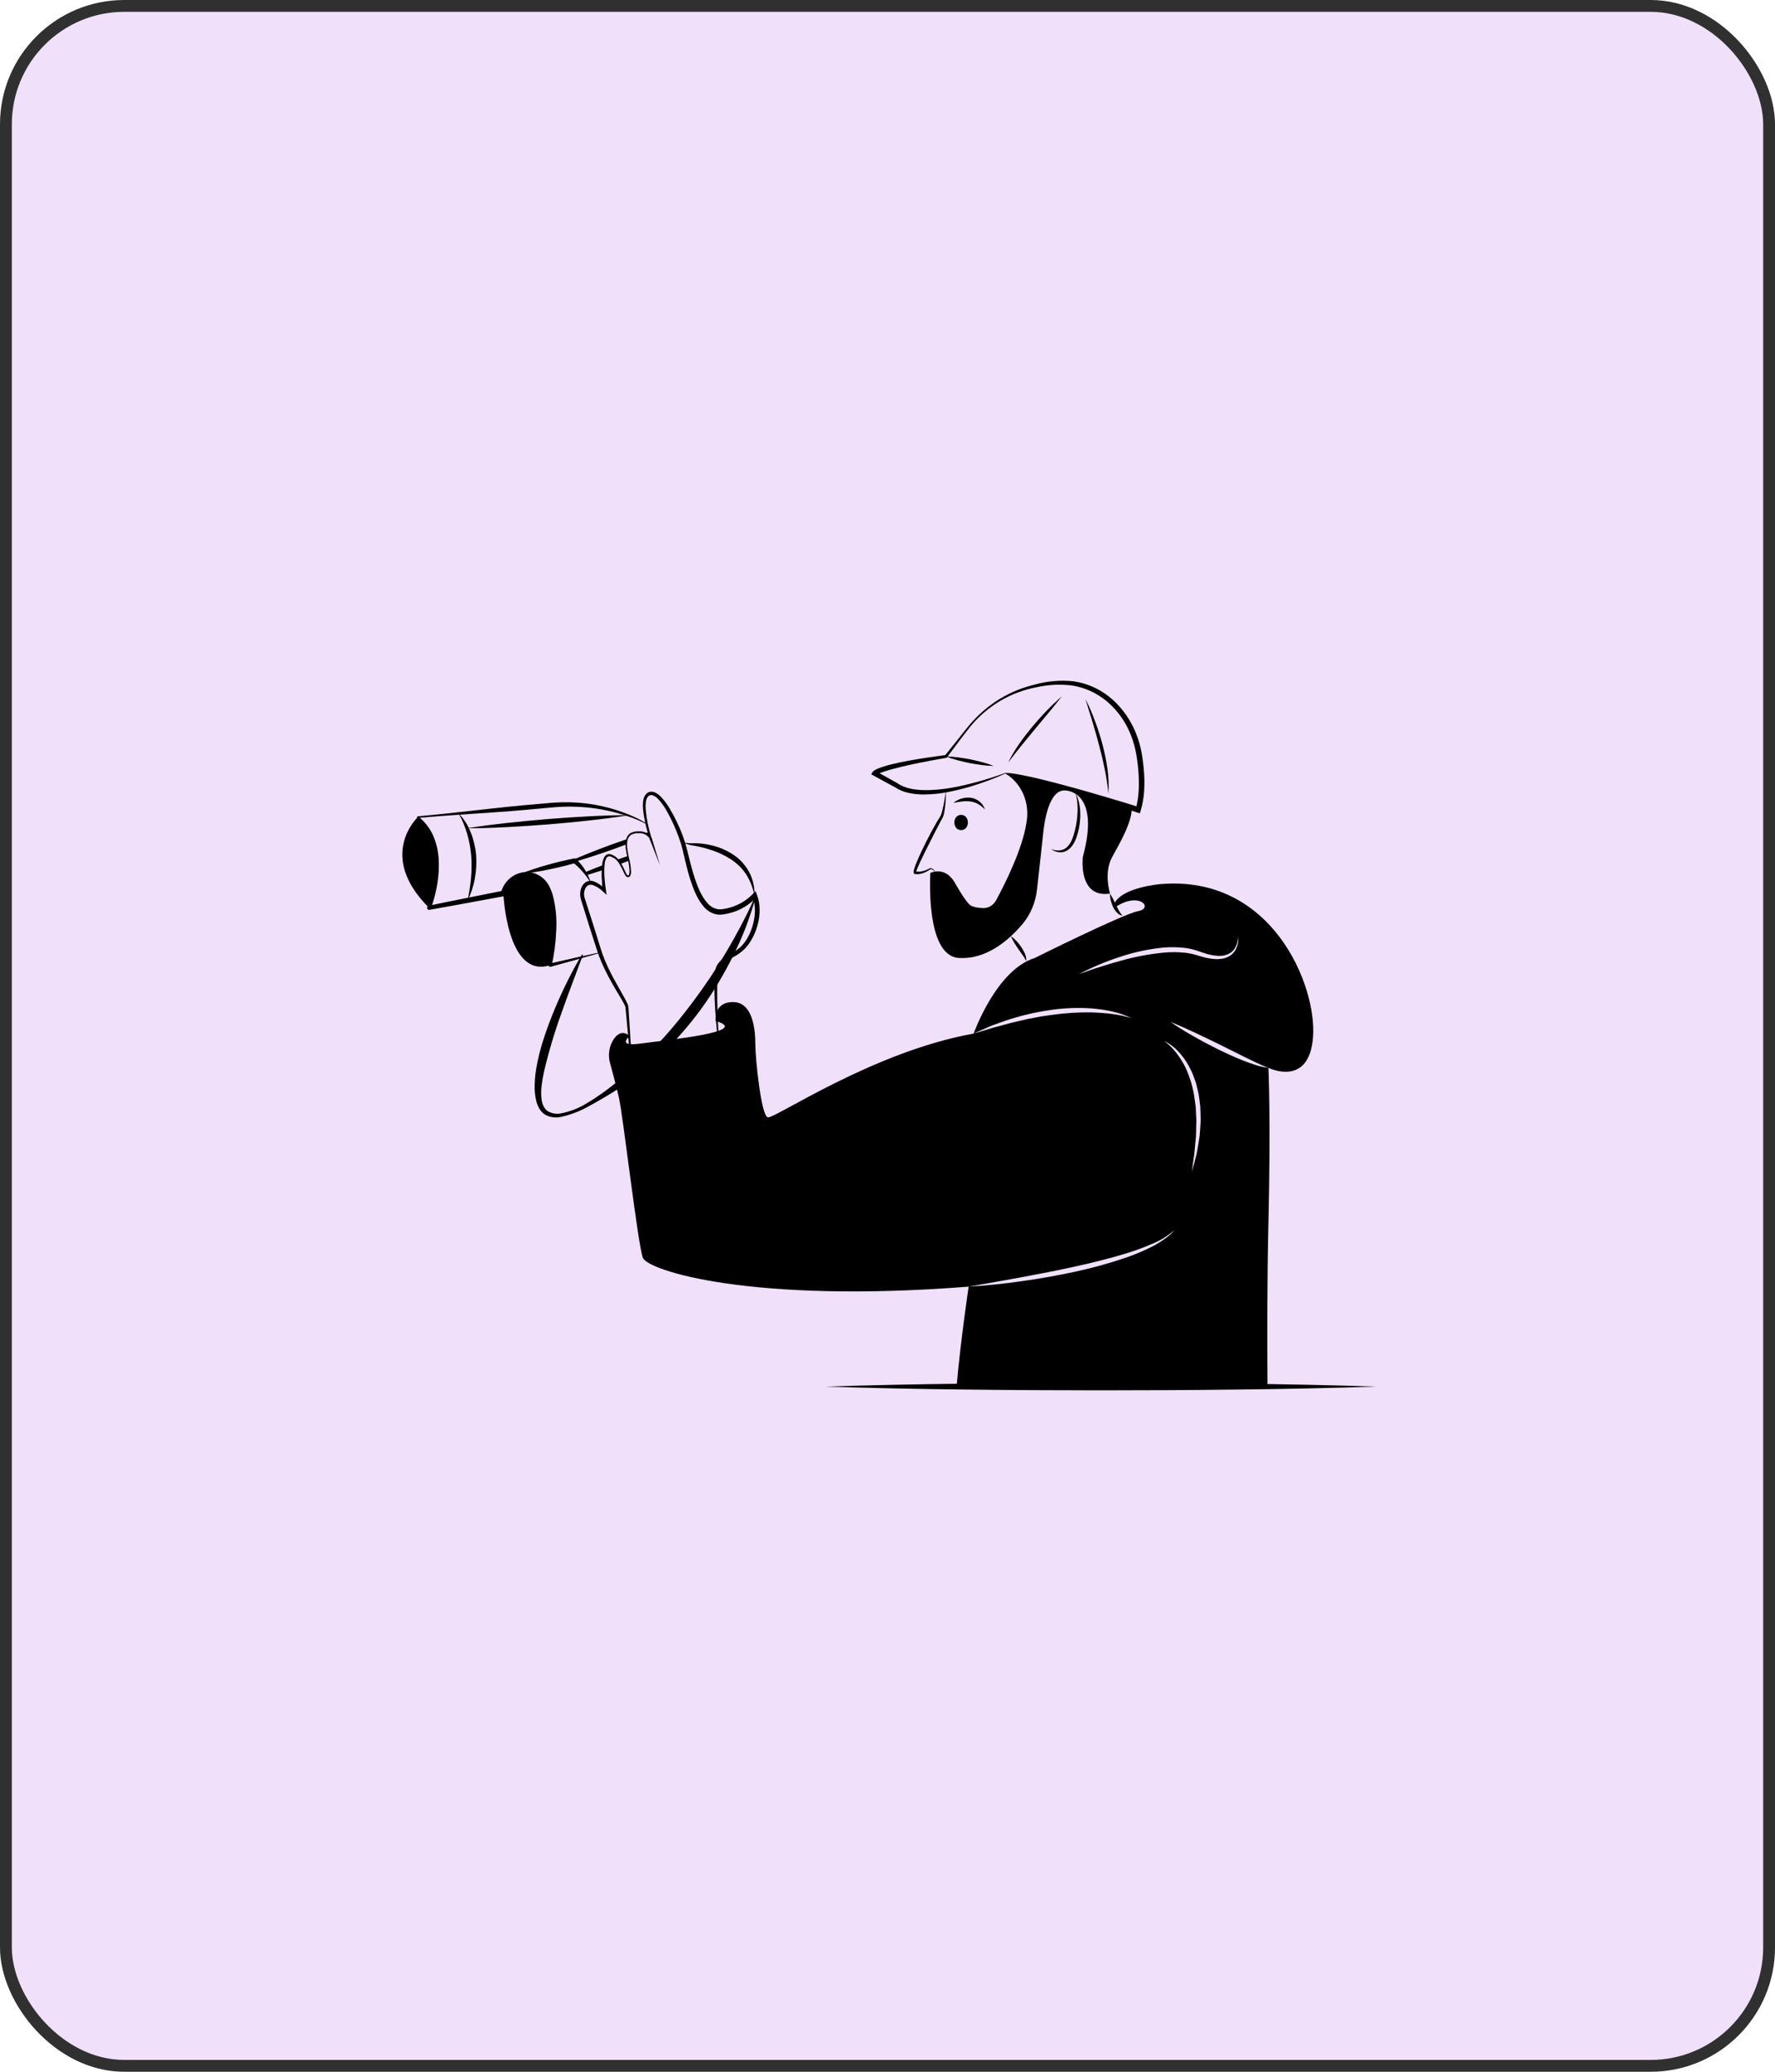 <svg width="300" height="350" viewBox="0 0 300 350" fill="none" xmlns="http://www.w3.org/2000/svg">
<rect x="1" y="1" width="298" height="348" rx="20" fill="#F0E0FA" stroke="#303030" stroke-width="2"/>
<path d="M109.299 139.25L109.295 139.25C109.289 139.25 109.283 139.249 109.277 139.246L109.274 139.244C108.764 138.962 108.24 138.711 107.705 138.492C107.174 138.273 106.624 138.06 106.089 137.889L106.132 137.896L106.124 137.896C106.111 137.897 106.098 137.895 106.085 137.891L106.074 137.887C103.248 136.922 100.312 136.384 97.351 136.288C95.875 136.24 94.398 136.291 92.928 136.441L88.472 136.851C85.501 137.112 82.524 137.299 79.548 137.505C76.572 137.701 73.597 137.914 70.626 138.183L70.689 137.936C71.215 138.351 71.696 138.831 72.123 139.364C72.546 139.903 72.906 140.497 73.195 141.132C73.475 141.772 73.698 142.439 73.858 143.125C74.011 143.813 74.108 144.514 74.15 145.22C74.223 146.631 74.135 148.046 73.891 149.434C73.659 150.828 73.296 152.192 72.807 153.505L72.454 153.009C74.544 152.579 76.634 152.145 78.727 151.732L85.003 150.478L84.66 150.814L84.706 150.668L84.692 150.707C84.996 149.662 85.621 148.761 86.463 148.159C87.3 147.557 88.292 147.266 89.293 147.327C90.299 147.397 91.252 147.836 91.999 148.572C92.097 148.657 92.185 148.755 92.261 148.862L92.504 149.172C92.65 149.391 92.784 149.618 92.906 149.853C93.022 150.086 93.101 150.326 93.2 150.562C93.246 150.681 93.296 150.798 93.338 150.918L93.441 151.285C93.941 153.221 94.133 155.237 94.009 157.244C93.927 159.224 93.672 161.191 93.247 163.119L92.933 162.776L97.152 161.816L101.381 160.895C101.391 160.893 101.402 160.895 101.411 160.902C101.42 160.908 101.427 160.918 101.429 160.93C101.432 160.941 101.43 160.953 101.424 160.963C101.419 160.973 101.41 160.981 101.399 160.984L97.229 162.174L93.052 163.331C93.009 163.342 92.965 163.342 92.923 163.33C92.881 163.319 92.843 163.296 92.811 163.263C92.78 163.231 92.756 163.19 92.743 163.146C92.729 163.101 92.726 163.053 92.734 163.006L92.738 162.988C93.075 161.086 93.267 159.157 93.313 157.22C93.389 155.309 93.166 153.397 92.653 151.567L92.554 151.233C92.515 151.125 92.468 151.021 92.426 150.915C92.336 150.708 92.26 150.484 92.16 150.29C92.046 150.109 91.957 149.907 91.828 149.741L91.63 149.495C91.569 149.408 91.498 149.331 91.418 149.265C90.813 148.685 90.046 148.344 89.241 148.297C88.433 148.246 87.63 148.48 86.953 148.964C86.279 149.449 85.775 150.166 85.521 151.001L85.507 151.041C85.505 151.053 85.502 151.064 85.498 151.075L85.47 151.144C85.441 151.213 85.398 151.274 85.343 151.32C85.288 151.367 85.223 151.398 85.155 151.411L78.863 152.571C76.766 152.962 74.666 153.333 72.567 153.708C72.509 153.719 72.449 153.712 72.394 153.688C72.339 153.665 72.291 153.626 72.254 153.575C72.218 153.524 72.195 153.464 72.188 153.4C72.181 153.336 72.189 153.271 72.213 153.212C72.712 151.958 73.101 150.654 73.375 149.32C73.66 147.984 73.788 146.613 73.756 145.242C73.736 144.558 73.661 143.878 73.534 143.208C73.398 142.541 73.195 141.892 72.928 141.274C72.656 140.659 72.315 140.082 71.914 139.557C71.506 139.036 71.046 138.567 70.542 138.158L70.538 138.155C70.518 138.138 70.503 138.115 70.496 138.088C70.488 138.062 70.488 138.034 70.495 138.007C70.502 137.981 70.516 137.957 70.536 137.94C70.556 137.923 70.58 137.912 70.605 137.91C73.577 137.647 76.544 137.33 79.509 136.992C82.476 136.665 85.441 136.319 88.411 136.047L92.869 135.657C94.369 135.517 95.876 135.492 97.38 135.581C98.883 135.672 100.377 135.886 101.851 136.221C103.323 136.545 104.768 136.997 106.174 137.572L106.124 137.562L106.132 137.563L106.144 137.563C106.155 137.563 106.165 137.566 106.176 137.57C106.733 137.786 107.254 138.027 107.785 138.285C108.312 138.541 108.824 138.835 109.316 139.165L109.295 139.159L109.299 139.159C109.31 139.16 109.32 139.164 109.327 139.173C109.335 139.181 109.339 139.193 109.339 139.204C109.339 139.216 109.335 139.227 109.327 139.236C109.32 139.244 109.31 139.249 109.299 139.25L109.299 139.25ZM127.52 151.339C127.283 150.044 126.806 148.815 126.119 147.727C125.776 147.205 125.382 146.725 124.944 146.297C124.499 145.875 124.023 145.494 123.52 145.158C122.487 144.5 121.385 143.981 120.237 143.611C119.073 143.227 117.883 142.945 116.678 142.767L116.655 142.765C116.243 142.64 115.833 142.506 115.424 142.365C115.853 142.387 116.28 142.421 116.706 142.462L116.683 142.459C117.941 142.399 119.201 142.53 120.426 142.847C121.67 143.152 122.86 143.676 123.95 144.398C125.061 145.127 125.986 146.148 126.64 147.367C127.269 148.575 127.574 149.951 127.52 151.339V151.339Z" fill="black"/>
<path d="M88.08 147.604C88.806 147.298 89.54 147.032 90.279 146.791C91.017 146.546 91.759 146.32 92.505 146.113C93.248 145.895 94 145.717 94.749 145.524C95.502 145.352 96.254 145.172 97.012 145.028L97.188 144.995L97.298 145.086C97.609 145.348 97.896 145.642 98.155 145.964C98.412 146.27 98.648 146.596 98.862 146.94C99.075 147.28 99.267 147.635 99.436 148.003C99.606 148.368 99.749 148.746 99.865 149.135C99.648 148.804 99.424 148.483 99.194 148.174C98.96 147.864 98.725 147.555 98.479 147.275C98.228 146.991 97.971 146.716 97.705 146.458C97.444 146.208 97.171 145.974 96.887 145.757L97.172 145.815C96.429 146.032 95.678 146.215 94.929 146.408C94.176 146.579 93.426 146.765 92.668 146.911C91.912 147.069 91.152 147.207 90.388 147.325C89.625 147.448 88.857 147.546 88.08 147.604ZM77.516 137.429C78.406 138.324 79.106 139.42 79.568 140.639C80.05 141.858 80.355 143.152 80.471 144.474C80.567 145.792 80.493 147.119 80.25 148.415C80.221 148.576 80.198 148.738 80.163 148.898L80.039 149.371L79.778 150.309C79.567 150.921 79.321 151.517 79.062 152.099C79.146 151.45 79.285 150.828 79.382 150.198L79.504 149.252L79.571 148.783C79.589 148.626 79.595 148.467 79.607 148.31C79.627 147.995 79.65 147.681 79.681 147.369C79.702 147.056 79.691 146.741 79.698 146.428C79.711 145.803 79.692 145.178 79.642 144.555C79.536 143.311 79.308 142.082 78.963 140.89C78.614 139.675 78.128 138.513 77.516 137.429V137.429Z" fill="black"/>
<path d="M100.09 146.862C100.712 146.609 101.339 146.361 101.969 146.125C101.934 146.405 101.915 146.687 101.914 146.97C101.374 147.154 100.83 147.33 100.283 147.501C99.913 147.617 99.542 147.733 99.168 147.849C99.117 147.763 99.066 147.681 99.015 147.604C98.963 147.523 98.908 147.446 98.861 147.373C99.271 147.197 99.68 147.03 100.09 146.862ZM106.298 145.413C105.817 145.593 105.344 145.773 104.864 145.949H104.86C104.71 145.691 104.536 145.451 104.34 145.233L104.517 145.169C105.049 144.98 105.581 144.791 106.112 144.607C106.175 144.899 106.242 145.169 106.298 145.413ZM103.592 142.587C104.383 142.309 105.175 142.03 105.971 141.76C105.885 142.048 105.843 142.349 105.849 142.652C105.183 142.909 104.509 143.153 103.84 143.402C102.355 143.93 100.862 144.448 99.357 144.916C98.66 145.139 97.959 145.352 97.254 145.555C96.443 145.79 95.631 146.013 94.808 146.206C95.135 146.048 95.462 145.889 95.793 145.735C95.797 145.735 95.797 145.735 95.8 145.73C96.911 145.216 98.038 144.74 99.164 144.281C100.63 143.681 102.111 143.132 103.592 142.587ZM109.787 141.07C109.72 141.1 109.653 141.13 109.587 141.155C109.414 140.998 109.22 140.873 109.011 140.782C109.224 140.718 109.437 140.654 109.65 140.589C109.701 140.769 109.748 140.932 109.787 141.07ZM72.511 153.357C63.618 144.521 70.617 138.048 70.617 138.048C76.832 142.948 72.511 153.357 72.511 153.357ZM92.992 163.052C85.654 165.435 85.079 150.944 85.079 150.944C85.088 150.914 85.097 150.885 85.105 150.855C86.209 147.166 90.938 146.689 92.569 150.138C94.78 154.813 92.992 163.052 92.992 163.052ZM98.527 161.321C97.311 164.581 96.068 167.808 94.924 171.064C93.754 174.28 92.769 177.571 91.973 180.92C91.785 181.742 91.641 182.575 91.541 183.414C91.433 184.227 91.436 185.053 91.551 185.865C91.612 186.247 91.731 186.615 91.903 186.954C92.079 187.276 92.323 187.548 92.615 187.747C93.281 188.114 94.038 188.238 94.774 188.098C96.336 187.803 97.839 187.214 99.216 186.357C99.565 186.146 99.915 185.938 100.261 185.718L101.281 185.027C101.97 184.582 102.615 184.062 103.276 183.573C103.934 183.079 104.56 182.535 105.202 182.02L106.134 181.203C106.445 180.93 106.764 180.671 107.063 180.384C107.665 179.814 108.291 179.28 108.877 178.692L109.769 177.83L110.638 176.94C111.792 175.749 112.903 174.512 113.969 173.227C115.043 171.952 116.074 170.634 117.08 169.295C119.098 166.61 120.977 163.804 122.708 160.891C123.576 159.432 124.41 157.946 125.208 156.432C126.007 154.92 126.772 153.379 127.469 151.8L127.626 151.861C126.683 155.251 125.413 158.522 123.836 161.62C122.279 164.742 120.482 167.715 118.465 170.506C116.425 173.287 114.161 175.864 111.7 178.205L110.776 179.079L109.826 179.92C109.197 180.486 108.538 181.012 107.88 181.536C107.221 182.058 106.536 182.542 105.857 183.031C105.159 183.49 104.479 183.975 103.769 184.408C103.059 184.842 102.359 185.289 101.636 185.692C100.919 186.104 100.204 186.52 99.471 186.906C98.012 187.727 96.456 188.324 94.847 188.681C93.988 188.878 93.095 188.78 92.29 188.401C91.874 188.174 91.515 187.842 91.242 187.432C90.984 187.027 90.788 186.58 90.66 186.108C90.433 185.204 90.333 184.266 90.364 183.329C90.387 182.42 90.471 181.514 90.615 180.618C90.909 178.858 91.341 177.128 91.904 175.447C92.445 173.77 93.062 172.131 93.733 170.522C94.061 169.714 94.418 168.921 94.777 168.13C95.134 167.338 95.51 166.556 95.896 165.781C96.667 164.231 97.48 162.706 98.38 161.235L98.527 161.321ZM78.95 139.926C81.218 139.555 83.492 139.272 85.769 139.021C88.045 138.765 90.325 138.561 92.606 138.367C94.887 138.191 97.17 138.025 99.456 137.913C101.742 137.794 104.03 137.708 106.324 137.712C104.055 138.084 101.781 138.367 99.504 138.618C97.228 138.874 94.948 139.078 92.667 139.271C90.385 139.446 88.103 139.612 85.817 139.724C83.531 139.842 81.243 139.929 78.95 139.926Z" fill="black"/>
<path d="M106.81 181.525C106.484 178.376 106.17 175.222 105.889 172.064L105.781 170.88L105.727 170.288C105.722 170.242 105.72 170.182 105.712 170.147C105.702 170.119 105.694 170.09 105.688 170.061C105.661 169.982 105.63 169.904 105.595 169.829C105.274 169.166 104.852 168.502 104.461 167.84C103.662 166.515 102.892 165.157 102.203 163.742C101.862 163.033 101.541 162.309 101.261 161.562C100.983 160.806 100.751 160.053 100.51 159.31C100.026 157.817 99.546 156.323 99.084 154.822L98.383 152.574L98.208 152.012C98.14 151.799 98.094 151.579 98.072 151.355C98.023 150.899 98.082 150.437 98.243 150.013C98.404 149.562 98.709 149.19 99.102 148.965C99.509 148.77 99.968 148.75 100.388 148.908C101.109 149.203 101.768 149.656 102.323 150.238L101.89 150.503C101.789 149.738 101.725 148.969 101.697 148.197C101.683 147.812 101.681 147.422 101.695 147.037C101.725 146.648 101.74 146.253 101.8 145.868C101.852 145.457 101.986 145.064 102.194 144.716C102.318 144.521 102.501 144.38 102.712 144.317C102.913 144.271 103.122 144.284 103.318 144.353C104.026 144.615 104.62 145.152 104.986 145.861L104.86 145.786H104.864L104.945 145.787L104.989 145.859C105.231 146.282 105.45 146.719 105.645 147.169C105.735 147.383 105.841 147.589 105.962 147.784C106.037 147.88 106.036 147.879 106.142 147.886C106.175 147.889 106.208 147.882 106.238 147.864C106.267 147.846 106.29 147.82 106.305 147.787C106.379 147.582 106.408 147.361 106.391 147.141C106.386 146.9 106.368 146.66 106.339 146.421C106.283 145.938 106.195 145.461 106.078 144.991C105.958 144.513 105.862 144.028 105.789 143.539C105.706 143.039 105.7 142.527 105.77 142.025C105.814 141.764 105.903 141.515 106.032 141.291C106.167 141.064 106.352 140.876 106.57 140.746C107.001 140.517 107.48 140.416 107.958 140.455L107.933 140.456C108.137 140.435 108.342 140.442 108.544 140.478C108.744 140.513 108.94 140.573 109.127 140.658C109.506 140.83 109.834 141.112 110.077 141.473L110.061 141.454C110.093 141.49 110.111 141.538 110.113 141.588L110.11 142.319L109.802 141.668L109.798 141.66L109.794 141.652L109.788 141.631C109.236 140.039 108.864 138.38 108.681 136.691C108.642 136.253 108.648 135.812 108.697 135.376C108.735 134.889 108.928 134.432 109.244 134.086C109.429 133.912 109.654 133.798 109.895 133.756C110.129 133.727 110.366 133.753 110.589 133.833C110.988 133.996 111.352 134.245 111.66 134.565C112.239 135.164 112.748 135.838 113.175 136.573C113.606 137.287 114.001 138.025 114.36 138.784C115.108 140.289 115.698 141.881 116.119 143.53C116.521 145.163 116.9 146.78 117.414 148.341C117.934 149.883 118.56 151.435 119.557 152.559C120.02 153.111 120.639 153.476 121.317 153.597C121.664 153.636 122.015 153.621 122.359 153.551C122.725 153.496 123.087 153.415 123.444 153.308C124.159 153.098 124.848 152.795 125.498 152.407C126.14 152.025 126.733 151.553 127.262 151.002L127.688 150.543L127.914 151.105C128.16 151.737 128.309 152.408 128.356 153.092C128.407 153.756 128.385 154.423 128.291 155.081C128.091 156.382 127.658 157.628 127.018 158.748C126.7 159.317 126.313 159.837 125.868 160.294C125.415 160.732 124.92 161.116 124.392 161.439C123.872 161.757 123.34 162.021 122.852 162.317C122.375 162.569 121.967 162.951 121.669 163.428C121.421 163.944 121.289 164.517 121.286 165.1C121.248 165.72 121.226 166.346 121.22 166.973C121.205 168.228 121.227 169.487 121.269 170.745C121.313 172.002 121.358 173.262 121.433 174.519C121.515 175.774 121.578 177.038 121.772 178.274L121.696 178.293C121.448 177.052 121.334 175.795 121.2 174.541C121.077 173.284 120.966 172.027 120.89 170.766C120.813 169.505 120.755 168.242 120.734 166.974C120.723 166.34 120.727 165.704 120.747 165.065C120.737 164.383 120.879 163.709 121.16 163.099C121.502 162.518 121.978 162.045 122.541 161.727C123.059 161.399 123.579 161.13 124.064 160.819C124.541 160.514 124.987 160.154 125.394 159.746C125.786 159.329 126.124 158.856 126.399 158.34C126.969 157.3 127.346 156.15 127.512 154.953C127.594 154.363 127.612 153.765 127.564 153.171C127.522 152.595 127.398 152.03 127.197 151.496L127.849 151.598C126.674 152.827 125.233 153.712 123.66 154.171C123.271 154.288 122.876 154.378 122.476 154.44C122.272 154.464 122.086 154.506 121.867 154.515L121.54 154.525C121.43 154.518 121.32 154.505 121.211 154.493C120.347 154.354 119.553 153.894 118.965 153.192C117.818 151.858 117.207 150.226 116.678 148.625C116.163 147.01 115.794 145.357 115.412 143.736C115.315 143.332 115.217 142.929 115.1 142.548C114.98 142.159 114.845 141.772 114.704 141.387C114.421 140.617 114.109 139.856 113.769 139.112C113.433 138.368 113.061 137.643 112.655 136.942C112.264 136.246 111.801 135.602 111.273 135.024C111.028 134.753 110.736 134.538 110.415 134.39C110.271 134.333 110.119 134.31 109.967 134.322C109.824 134.343 109.689 134.406 109.576 134.504C109.343 134.761 109.199 135.097 109.167 135.455C109.112 135.853 109.097 136.257 109.123 136.658C109.266 138.319 109.595 139.954 110.102 141.528L110.092 141.5L110.096 141.508L109.785 141.589C109.784 141.611 109.788 141.632 109.795 141.652C109.803 141.672 109.814 141.691 109.829 141.706L109.813 141.686C109.612 141.368 109.333 141.116 109.009 140.958C108.682 140.802 108.326 140.736 107.971 140.765L107.955 140.767L107.946 140.767C107.52 140.726 107.091 140.809 106.703 141.007C106.524 141.119 106.369 141.274 106.252 141.459C106.135 141.645 106.058 141.858 106.027 142.08C105.959 142.551 105.962 143.03 106.036 143.5C106.104 143.982 106.195 144.459 106.309 144.93C106.43 145.409 106.523 145.895 106.588 146.387C106.62 146.635 106.641 146.884 106.65 147.135C106.673 147.406 106.634 147.68 106.536 147.931C106.496 148.004 106.44 148.065 106.373 148.109C106.305 148.152 106.229 148.177 106.151 148.181C106.073 148.185 105.995 148.168 105.925 148.131C105.854 148.094 105.793 148.039 105.747 147.97C105.612 147.761 105.493 147.539 105.392 147.308C105.197 146.871 104.979 146.448 104.739 146.039L104.864 146.112L104.86 146.112L104.779 146.112L104.734 146.037C104.407 145.403 103.87 144.929 103.233 144.71C103.103 144.649 102.958 144.64 102.823 144.685C102.688 144.729 102.571 144.824 102.494 144.953C102.331 145.255 102.23 145.591 102.197 145.939C102.15 146.306 102.149 146.676 102.13 147.046C102.126 147.422 102.139 147.795 102.162 148.17C102.211 148.92 102.293 149.667 102.41 150.408L102.531 151.172L101.977 150.673C101.469 150.167 100.872 149.778 100.223 149.527C99.947 149.426 99.645 149.442 99.379 149.573C99.131 149.736 98.942 149.988 98.844 150.286C98.728 150.599 98.689 150.939 98.728 151.273C98.747 151.443 98.783 151.61 98.836 151.771L99.016 152.332L99.737 154.576C100.223 156.07 100.691 157.571 101.155 159.074C101.39 159.827 101.614 160.579 101.869 161.296C102.132 162.019 102.437 162.728 102.763 163.426C103.418 164.822 104.178 166.162 104.941 167.509C105.318 168.191 105.714 168.843 106.053 169.592C106.097 169.695 106.135 169.8 106.167 169.908C106.182 169.975 106.195 170.043 106.206 170.111C106.215 170.173 106.214 170.213 106.219 170.265L106.257 170.856L106.334 172.04C106.545 175.195 106.723 178.354 106.888 181.517L106.81 181.525Z" fill="black"/>
<path d="M111.556 146.206L109.766 141.665L110.134 141.514L111.556 146.206Z" fill="black"/>
<path d="M169.878 130.694C168.426 131.364 166.912 131.927 165.397 132.443C163.874 132.955 162.325 133.374 160.76 133.699C159.185 134.05 157.582 134.224 155.975 134.218C155.159 134.21 154.346 134.119 153.546 133.947C152.722 133.776 151.933 133.443 151.218 132.966L151.253 132.987C150.051 132.334 148.842 131.695 147.646 131.027L147.247 130.805L147.487 130.429C147.516 130.378 147.552 130.333 147.594 130.295C147.615 130.274 147.636 130.255 147.659 130.238C147.695 130.211 147.738 130.176 147.77 130.157C147.836 130.118 147.908 130.069 147.971 130.039C148.101 129.969 148.229 129.909 148.355 129.857C148.61 129.749 148.862 129.654 149.115 129.572C149.62 129.397 150.129 129.266 150.637 129.136C151.653 128.881 152.673 128.665 153.697 128.489C154.719 128.302 155.743 128.137 156.768 127.986C157.793 127.828 158.82 127.696 159.846 127.556L159.707 127.64L161.805 125.026C162.505 124.153 163.18 123.268 163.904 122.405C165.367 120.698 167.062 119.246 168.929 118.098C169.866 117.531 170.839 117.039 171.842 116.625C172.849 116.223 173.879 115.894 174.926 115.64C177.024 115.059 179.197 114.872 181.352 115.086C183.534 115.379 185.614 116.262 187.403 117.653C189.182 119.065 190.632 120.912 191.634 123.046C192.131 124.112 192.518 125.235 192.789 126.393L192.964 127.269C193.013 127.559 193.06 127.846 193.101 128.137C193.186 128.717 193.255 129.3 193.308 129.887C193.423 131.064 193.45 132.249 193.387 133.431C193.328 134.631 193.127 135.818 192.789 136.962L192.653 137.406L192.241 137.272L186.685 135.453L181.113 133.688C179.255 133.099 177.393 132.528 175.523 131.995C174.59 131.72 173.653 131.462 172.713 131.219C172.242 131.112 171.773 130.975 171.298 130.893L170.586 130.754L169.878 130.694ZM169.858 130.601L170.6 130.61L171.325 130.7C171.81 130.755 172.284 130.866 172.765 130.947C173.719 131.137 174.671 131.341 175.618 131.569C177.511 132.026 179.395 132.522 181.275 133.034C183.155 133.545 185.024 134.099 186.895 134.648C188.764 135.205 190.633 135.754 192.494 136.346L191.947 136.656C192.571 134.548 192.567 132.237 192.379 129.986C192.329 129.421 192.263 128.857 192.181 128.294C192.142 128.013 192.097 127.731 192.05 127.452L191.887 126.632C191.644 125.544 191.294 124.487 190.841 123.481C189.923 121.465 188.583 119.711 186.928 118.361C185.258 117.023 183.313 116.148 181.263 115.815C179.181 115.547 177.073 115.657 175.024 116.141C172.945 116.544 170.938 117.304 169.079 118.393C167.219 119.49 165.54 120.915 164.108 122.611C162.716 124.34 161.39 126.163 160.045 127.951L159.994 128.018L159.906 128.034C158.888 128.214 157.869 128.388 156.854 128.585C155.839 128.776 154.825 128.979 153.818 129.204C152.81 129.426 151.806 129.664 150.814 129.932C150.319 130.066 149.826 130.214 149.347 130.377C149.105 130.456 148.87 130.547 148.644 130.644C148.529 130.692 148.421 130.744 148.319 130.799C148.263 130.825 148.227 130.854 148.179 130.881C148.162 130.892 148.146 130.904 148.13 130.917C148.121 130.924 148.113 130.929 148.119 130.926C148.124 130.916 148.104 130.951 148.157 130.867L147.999 130.268C149.202 130.919 150.392 131.598 151.589 132.263L151.608 132.274L151.624 132.285C152.866 133.166 154.454 133.42 155.99 133.48C156.77 133.501 157.55 133.476 158.328 133.405C159.109 133.343 159.889 133.241 160.667 133.109C162.224 132.855 163.764 132.471 165.298 132.057C166.833 131.637 168.343 131.149 169.858 130.601Z" fill="black"/>
<path d="M179.476 117.64C178.73 118.594 177.966 119.521 177.198 120.444L174.898 123.206C174.131 124.125 173.37 125.05 172.616 125.98C171.867 126.916 171.126 127.858 170.39 128.822C170.936 127.718 171.562 126.663 172.263 125.668C172.952 124.664 173.701 123.713 174.466 122.78C175.241 121.857 176.041 120.959 176.874 120.099C177.702 119.231 178.57 118.41 179.476 117.64ZM183.459 118.097C184.076 119.315 184.621 120.575 185.092 121.868C185.571 123.158 185.989 124.473 186.347 125.813C186.701 127.154 186.978 128.519 187.174 129.897C187.37 131.278 187.425 132.677 187.337 134.071C187.199 132.698 186.995 131.335 186.727 129.986C186.455 128.643 186.135 127.312 185.787 125.989C185.444 124.663 185.055 123.351 184.667 122.037C184.267 120.727 183.873 119.411 183.459 118.097ZM159.876 127.795C160.564 127.805 161.251 127.858 161.934 127.952C162.615 128.035 163.29 128.155 163.963 128.282C164.635 128.421 165.305 128.567 165.97 128.75C166.639 128.923 167.299 129.138 167.946 129.393C167.258 129.383 166.571 129.331 165.888 129.237C165.207 129.153 164.533 129.033 163.859 128.905C163.188 128.766 162.517 128.62 161.853 128.437C161.184 128.263 160.523 128.049 159.876 127.795V127.795ZM159.876 133.55C159.887 134.186 159.856 134.821 159.814 135.458C159.777 136.1 159.693 136.738 159.563 137.365C159.499 137.704 159.381 138.029 159.216 138.325C159.067 138.567 158.922 138.849 158.777 139.119C158.486 139.663 158.205 140.216 157.925 140.769C157.358 141.872 156.8 142.981 156.252 144.095C155.983 144.654 155.705 145.207 155.448 145.77C155.318 146.05 155.195 146.334 155.075 146.615C155.016 146.756 154.96 146.897 154.912 147.036C154.89 147.105 154.864 147.176 154.852 147.237C154.844 147.263 154.838 147.29 154.836 147.317C154.835 147.322 154.831 147.347 154.831 147.336C154.831 147.326 154.828 147.315 154.824 147.306C154.819 147.296 154.812 147.289 154.804 147.283L154.697 147.201C154.895 147.253 155.1 147.274 155.304 147.264C155.522 147.254 155.738 147.222 155.951 147.169C156.167 147.113 156.38 147.044 156.589 146.96C156.799 146.872 157.005 146.773 157.206 146.661L157.235 146.645L157.255 146.649C157.459 146.691 157.651 146.788 157.813 146.93C157.968 147.072 158.078 147.262 158.129 147.475C158.053 147.282 157.923 147.12 157.759 147.011C157.602 146.903 157.424 146.839 157.239 146.823L157.288 146.811C156.902 147.103 156.48 147.334 156.034 147.497C155.805 147.578 155.57 147.634 155.332 147.667C155.08 147.705 154.823 147.695 154.574 147.639L154.502 147.622L154.467 147.558C154.439 147.506 154.42 147.449 154.41 147.39C154.406 147.357 154.406 147.324 154.409 147.292C154.41 147.239 154.416 147.188 154.428 147.137C154.444 147.051 154.464 146.966 154.488 146.882C154.533 146.721 154.584 146.568 154.638 146.416C154.743 146.113 154.863 145.82 154.985 145.529C155.229 144.948 155.482 144.374 155.753 143.81C156.285 142.677 156.854 141.567 157.44 140.468C157.738 139.921 158.041 139.378 158.353 138.838C158.513 138.567 158.669 138.307 158.859 138.033C159.005 137.792 159.116 137.527 159.186 137.249C159.498 136.036 159.728 134.799 159.876 133.55V133.55Z" fill="black"/>
<path d="M161.343 149.056C159.666 146.241 157.247 147.475 157.247 147.475C157.247 147.475 156.312 161.455 162.042 161.835C166.403 162.124 170.155 159.242 172.793 156.138C174.159 154.522 175.024 152.479 175.264 150.299C175.622 147.114 176.16 142.304 176.297 140.917C176.506 138.787 177.299 133.21 180.14 133.55C180.14 133.55 186.079 133.614 183.005 144.796C183.005 144.796 182.166 151.794 187.616 150.957C187.616 150.957 186.498 147.458 187.966 144.796C189.433 142.134 191.362 138.768 191.271 136.457C191.271 136.457 172.034 130.267 169.868 130.648C171.201 131.414 172.274 132.625 172.928 134.104C173.582 135.582 173.783 137.25 173.502 138.863C172.863 143.385 169.788 149.453 168.362 152.084C168.136 152.503 167.809 152.849 167.418 153.082C167.026 153.316 166.583 153.43 166.136 153.412C165.31 153.376 164.362 153.244 163.911 152.859C163.02 152.098 161.343 149.056 161.343 149.056Z" fill="black"/>
<path d="M161.138 135.645C161.546 135.303 162.013 135.054 162.512 134.912C163.02 134.756 163.55 134.708 164.074 134.77C164.609 134.84 165.119 135.061 165.552 135.411C165.973 135.753 166.296 136.218 166.484 136.752C166.13 136.391 165.735 136.081 165.309 135.829C164.9 135.602 164.457 135.456 164.001 135.398C163.535 135.342 163.064 135.341 162.597 135.396C162.119 135.45 161.637 135.535 161.138 135.645ZM177.624 143.427C178.561 143.827 179.645 143.782 180.339 143.112C180.689 142.775 180.968 142.359 181.158 141.894C181.362 141.416 181.526 140.919 181.647 140.408C181.917 139.379 182.077 138.318 182.123 137.249C182.145 136.712 182.132 136.174 182.086 135.639C182.063 135.37 182.027 135.102 181.979 134.837C181.957 134.703 181.926 134.573 181.893 134.441C181.868 134.308 181.818 134.182 181.747 134.071C181.922 134.276 182.054 134.52 182.133 134.787C182.227 135.047 182.305 135.314 182.368 135.585C182.487 136.131 182.557 136.688 182.578 137.248C182.615 138.373 182.49 139.496 182.208 140.578C181.928 141.63 181.52 142.793 180.612 143.505C180.166 143.853 179.622 144.021 179.074 143.981C178.553 143.943 178.052 143.752 177.624 143.427V143.427ZM170.846 158.168C171.188 158.395 171.505 158.666 171.789 158.975C172.075 159.275 172.339 159.599 172.577 159.944C172.819 160.293 173.028 160.668 173.2 161.063C173.4 161.461 173.481 161.917 173.432 162.367C173.264 161.991 173.055 161.638 172.81 161.317C172.579 160.986 172.338 160.661 172.111 160.324C171.88 159.988 171.656 159.645 171.441 159.29C171.218 158.932 171.019 158.557 170.846 158.168V158.168ZM187.616 150.957C187.987 151.581 188.324 152.227 188.627 152.892C188.779 153.21 188.931 153.524 189.101 153.823C189.269 154.138 189.475 154.428 189.713 154.685C189.343 154.629 189.002 154.435 188.749 154.136C188.49 153.86 188.275 153.539 188.111 153.187C187.947 152.845 187.82 152.483 187.734 152.108C187.64 151.734 187.6 151.345 187.616 150.957V150.957Z" fill="black"/>
<path d="M196.143 149.358C196.143 149.358 189.403 149.894 188.265 152.823L188.47 153.243L189.222 152.823C192.838 150.863 194.882 153.466 192.369 153.925C189.852 154.379 174.865 161.853 174.865 161.853C168.366 163.855 164.557 174.613 164.557 174.613C165.605 174.125 166.672 173.687 167.732 173.22C168.819 172.838 169.898 172.427 170.997 172.088C173.204 171.41 175.454 170.912 177.729 170.6C180.007 170.281 182.309 170.203 184.602 170.368C185.173 170.437 185.744 170.476 186.315 170.566C186.879 170.673 187.45 170.746 188.009 170.892C189.134 171.132 190.23 171.514 191.274 172.028C190.188 171.674 189.074 171.432 187.946 171.303C187.387 171.209 186.82 171.179 186.26 171.123C185.697 171.085 185.134 171.063 184.57 171.033C182.315 170.996 180.06 171.135 177.823 171.449L176.145 171.685L174.475 172.006L173.64 172.157L172.813 172.354C172.258 172.487 171.706 172.615 171.151 172.74C170.048 173.018 168.953 173.336 167.846 173.623C166.751 173.949 165.664 174.309 164.557 174.613C147.51 177.658 130.876 189.068 129.761 188.763C128.643 188.459 127.662 178.876 127.662 176.41C127.662 173.949 127.244 169.288 123.889 169.288C120.537 169.288 120.954 172.482 120.954 172.482C127.244 174.309 112.71 175.681 108.377 176.286C104.045 176.895 106.42 175.072 106.42 175.072C106.42 175.072 105.163 173.61 103.816 175.428C103.396 176.015 103.112 176.703 102.99 177.435C102.868 178.167 102.911 178.92 103.115 179.63C103.544 181.191 104.179 183.558 104.604 185.415C105.305 188.459 107.818 210.366 108.657 212.497C109.496 214.623 126.823 220.253 163.718 217.363C166.708 216.853 169.686 216.313 172.663 215.773C175.637 215.219 178.611 214.653 181.561 213.997C183.038 213.676 184.515 213.341 185.977 212.96C187.446 212.595 188.903 212.191 190.349 211.746C191.795 211.304 193.22 210.783 194.618 210.186C196.034 209.631 197.353 208.817 198.518 207.78C198.005 208.391 197.416 208.922 196.769 209.358C196.129 209.808 195.463 210.213 194.776 210.571C193.396 211.271 191.978 211.876 190.53 212.385C187.638 213.385 184.696 214.204 181.719 214.838C178.745 215.481 175.757 216.013 172.754 216.433C169.753 216.866 166.739 217.183 163.718 217.363C163.718 217.363 162.375 226.252 161.674 234.249H214.226C214.171 226.441 214.159 216.094 214.38 206.79C214.797 188.841 214.38 180.394 214.38 180.394C213.624 180.303 212.878 180.136 212.15 179.896C211.422 179.669 210.709 179.399 209.996 179.12C208.574 178.563 207.187 177.911 205.809 177.242C204.438 176.56 203.083 175.848 201.748 175.081C200.413 174.322 199.093 173.52 197.817 172.637C199.239 173.203 200.629 173.833 202.012 174.481C203.394 175.119 204.761 175.797 206.136 176.462L210.228 178.503C211.603 179.163 212.946 179.875 214.38 180.394C214.38 180.394 221.296 183.82 221.927 175.145C222.553 166.475 215.006 147.763 196.143 149.358ZM199.046 177.529C199.741 178.244 200.347 179.054 200.85 179.939C201.098 180.381 201.311 180.848 201.535 181.311C201.728 181.787 201.886 182.276 202.067 182.76C202.152 183.003 202.221 183.252 202.272 183.506L202.453 184.261C202.575 184.762 202.665 185.273 202.721 185.788L202.815 186.559L202.862 186.945L202.878 187.331L202.926 188.879L202.937 189.265L202.914 189.651L202.862 190.423C202.831 190.937 202.799 191.448 202.748 191.958C202.591 192.97 202.441 193.982 202.24 194.981C201.984 195.967 201.736 196.949 201.452 197.918C201.567 196.902 201.712 195.903 201.858 194.904C201.968 193.9 202.031 192.893 202.138 191.894L202.173 190.388L202.193 189.638L202.205 189.265L202.181 188.892L202.11 187.396L202.094 187.023L202.043 186.654L201.941 185.916C201.71 183.945 201.162 182.034 200.322 180.269C199.887 179.395 199.367 178.574 198.77 177.821C198.175 177.05 197.478 176.38 196.702 175.831C197.572 176.237 198.366 176.812 199.046 177.529V177.529ZM208.976 160.163C208.694 160.809 208.211 161.326 207.613 161.621C207.317 161.768 207.006 161.878 206.687 161.947C206.369 161.996 206.048 162.026 205.726 162.037C205.407 162.02 205.084 162.02 204.769 161.977L203.831 161.81C203.52 161.741 203.221 161.643 202.914 161.557L202.027 161.295C201.45 161.131 200.861 161.016 200.267 160.952C199.063 160.83 197.852 160.826 196.647 160.939C194.213 161.179 191.801 161.635 189.435 162.303C188.245 162.629 187.056 162.981 185.878 163.362C184.693 163.727 183.527 164.147 182.353 164.571C184.584 163.401 186.899 162.427 189.273 161.66C191.653 160.86 194.104 160.333 196.584 160.086C197.839 159.978 199.101 159.998 200.353 160.146C200.984 160.234 201.607 160.376 202.217 160.571L203.969 161.158L204.848 161.364C205.143 161.42 205.439 161.433 205.734 161.475C206.029 161.497 206.325 161.471 206.616 161.463C206.905 161.42 207.189 161.344 207.463 161.235C208.02 161.027 208.491 160.609 208.79 160.056C208.945 159.776 209.062 159.472 209.137 159.156C209.226 158.836 209.273 158.504 209.279 158.169C209.347 158.852 209.243 159.542 208.976 160.163H208.976Z" fill="black"/>
<path d="M139.542 234.25C147.298 234.005 155.054 233.841 162.811 233.758C166.689 233.699 170.567 233.686 174.445 233.652L186.079 233.617L197.713 233.65C201.591 233.686 205.469 233.697 209.348 233.756C217.104 233.839 224.86 234.003 232.616 234.25C224.86 234.497 217.104 234.662 209.348 234.745C205.469 234.804 201.591 234.815 197.713 234.851L186.079 234.884L174.445 234.849C170.567 234.815 166.689 234.802 162.811 234.743C155.054 234.66 147.298 234.495 139.542 234.25ZM162.444 140.237C163.964 140.237 163.967 137.665 162.444 137.665C160.923 137.665 160.921 140.237 162.444 140.237Z" fill="black"/>
</svg>
